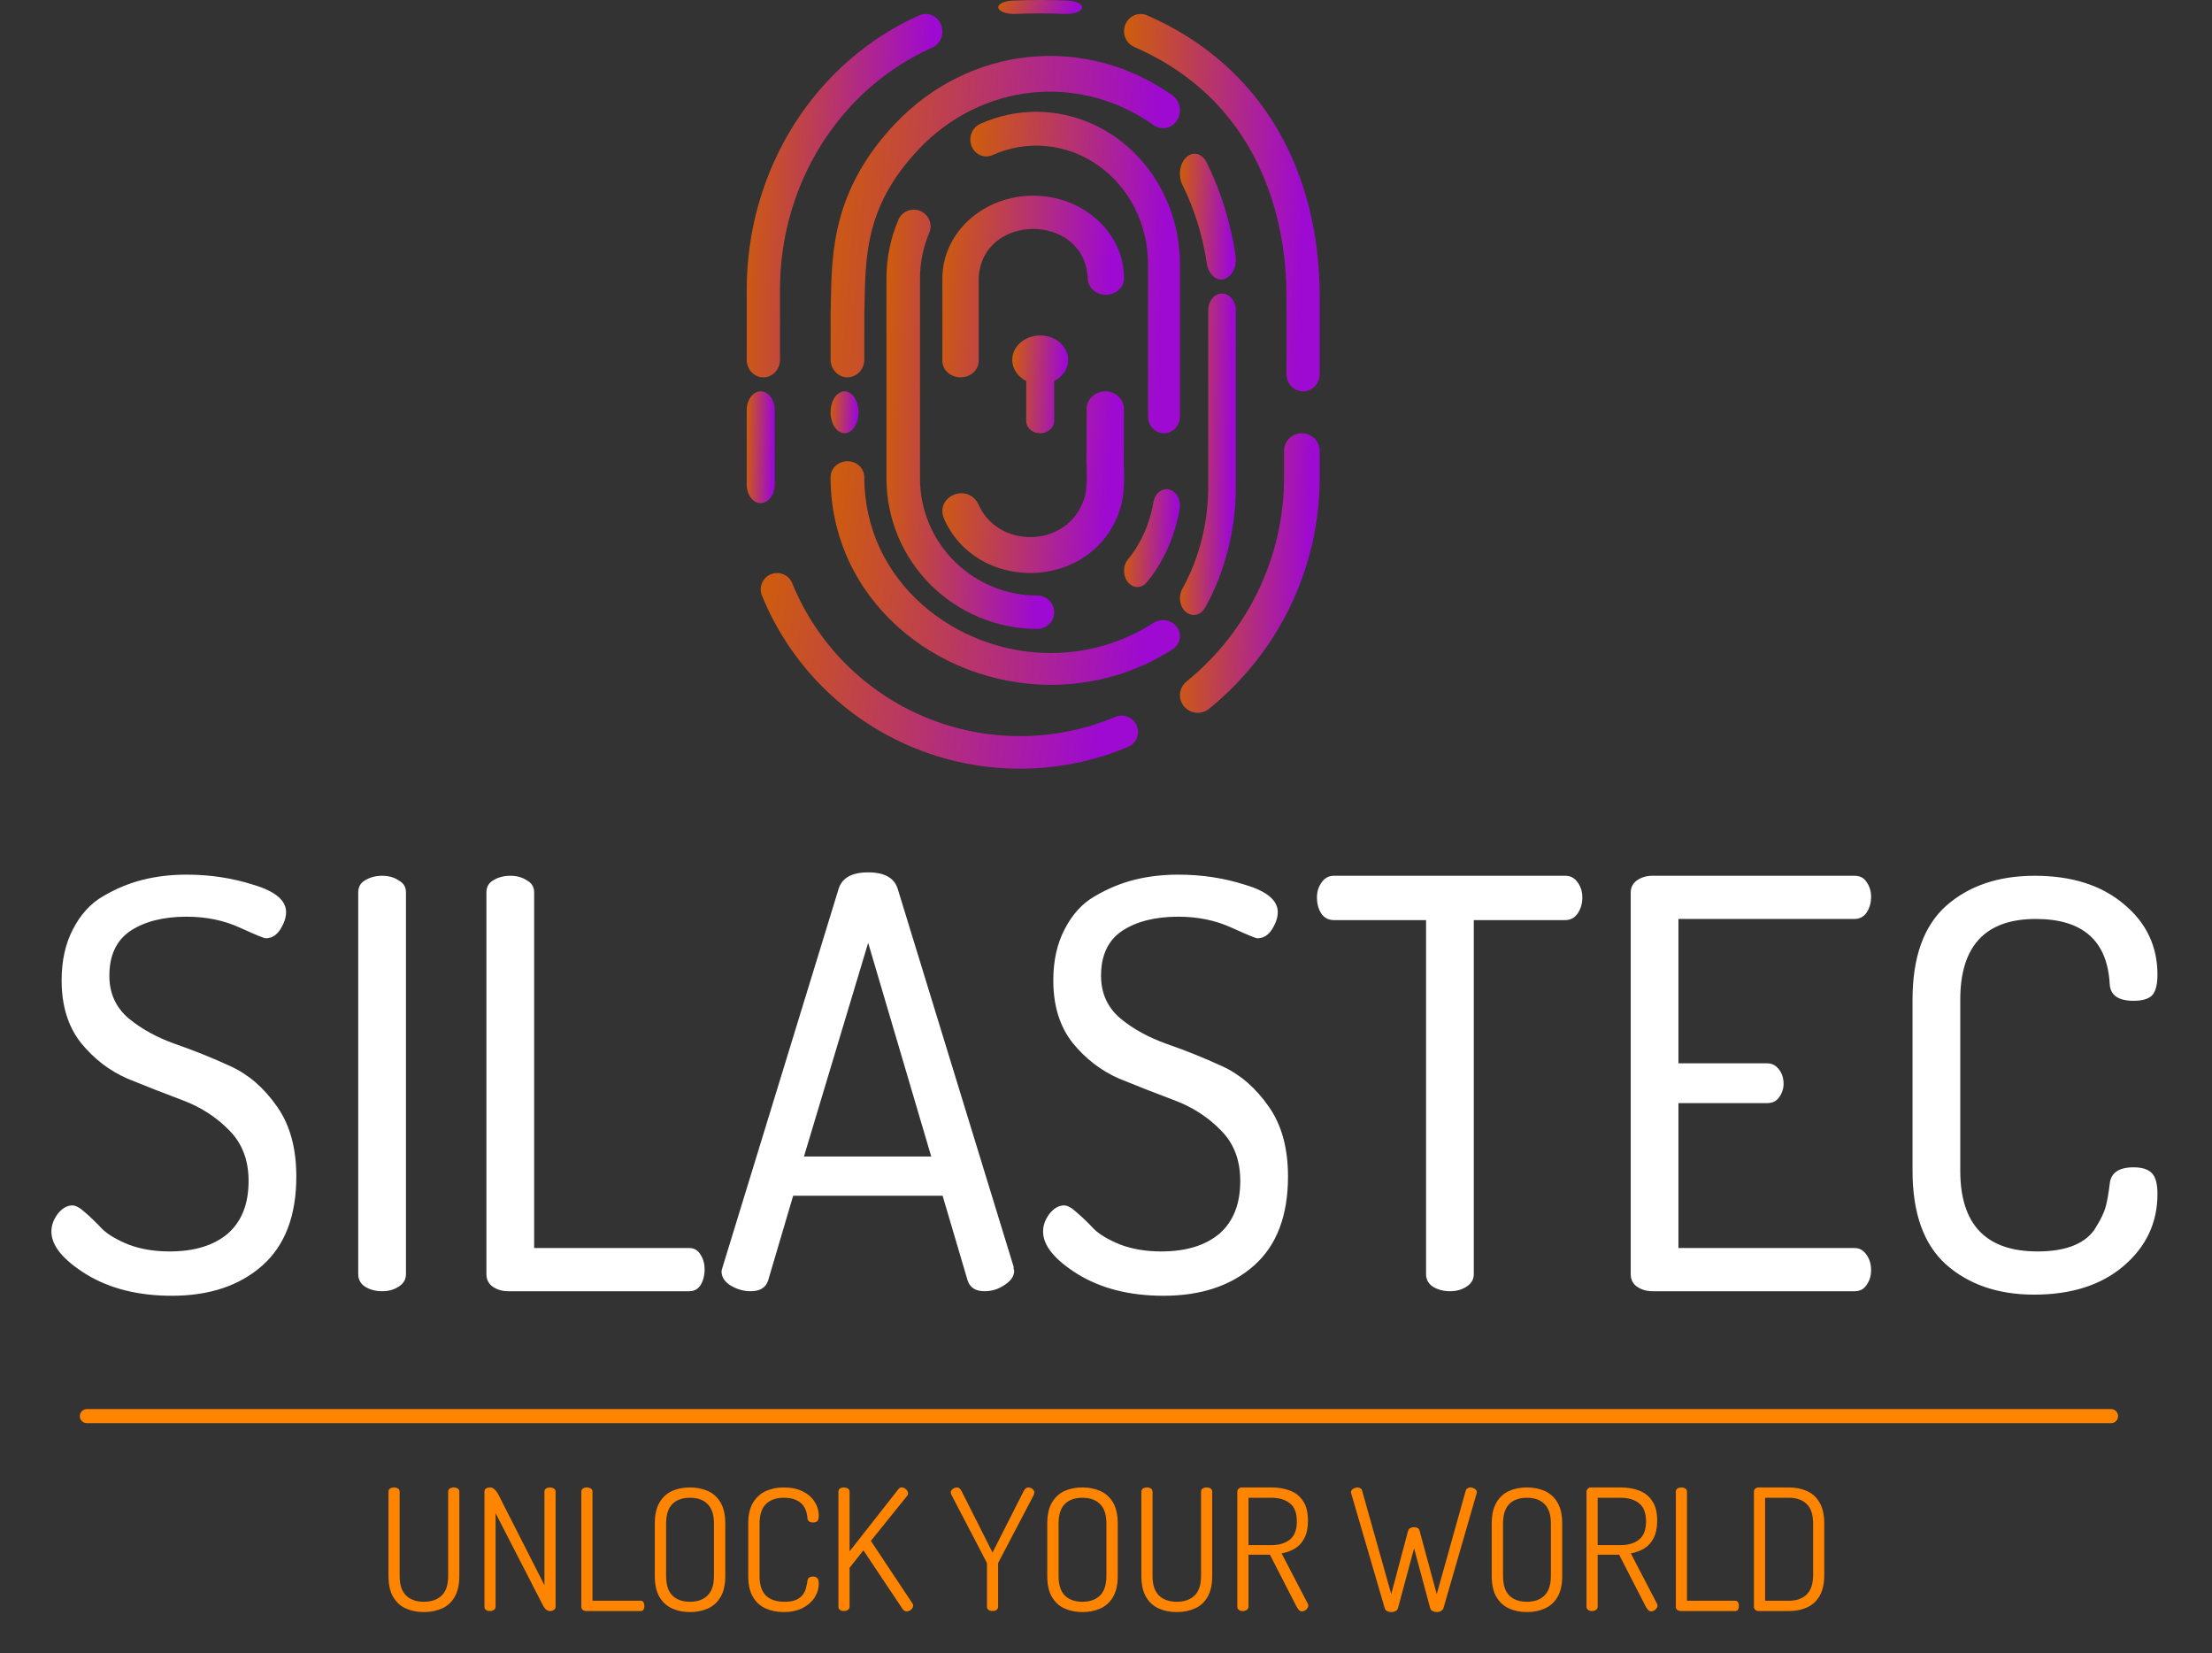 <svg width="471" height="352" viewBox="0 0 471 352" fill="none" xmlns="http://www.w3.org/2000/svg">
<rect x="0" y="0" width="471" height="352" fill="#333333" stroke="none"/>
<path d="M10.943 262.202C10.943 260.911 11.386 259.661 12.274 258.451C13.242 257.241 14.29 256.636 15.42 256.636C16.146 256.636 17.073 257.16 18.203 258.209C19.332 259.177 20.502 260.306 21.712 261.597C22.922 262.807 24.817 263.936 27.399 264.985C29.98 265.953 32.884 266.437 36.111 266.437C41.354 266.437 45.468 265.186 48.453 262.686C51.438 260.104 52.93 256.353 52.93 251.433C52.93 246.996 51.559 243.406 48.816 240.664C46.073 237.84 42.766 235.703 38.894 234.251C35.022 232.799 31.11 231.266 27.157 229.653C23.285 227.959 19.977 225.418 17.235 222.03C14.492 218.561 13.121 214.124 13.121 208.72C13.121 204.525 13.928 200.895 15.541 197.83C17.154 194.684 19.292 192.344 21.954 190.812C24.697 189.198 27.52 188.029 30.424 187.303C33.328 186.577 36.434 186.214 39.741 186.214C44.742 186.214 49.502 186.94 54.019 188.392C58.617 189.763 60.916 191.699 60.916 194.2C60.916 195.329 60.513 196.539 59.706 197.83C58.899 199.12 57.85 199.766 56.56 199.766C56.237 199.766 54.382 198.999 50.994 197.467C47.606 195.934 43.855 195.168 39.741 195.168C34.82 195.168 30.827 196.176 27.762 198.193C24.777 200.209 23.285 203.396 23.285 207.752C23.285 211.462 24.656 214.487 27.399 216.827C30.142 219.085 33.449 220.9 37.321 222.272C41.273 223.643 45.186 225.216 49.058 226.991C52.93 228.765 56.237 231.629 58.98 235.582C61.722 239.454 63.094 244.415 63.094 250.465C63.094 258.854 60.674 265.186 55.834 269.462C50.994 273.737 44.581 275.875 36.595 275.875C29.416 275.875 23.325 274.342 18.324 271.277C13.403 268.211 10.943 265.186 10.943 262.202ZM76.277 271.277V189.965C76.277 188.835 76.761 187.988 77.729 187.424C78.778 186.778 79.988 186.456 81.359 186.456C82.731 186.456 83.9 186.778 84.868 187.424C85.917 187.988 86.441 188.835 86.441 189.965V271.277C86.441 272.406 85.917 273.293 84.868 273.939C83.9 274.584 82.731 274.907 81.359 274.907C79.988 274.907 78.778 274.584 77.729 273.939C76.761 273.293 76.277 272.406 76.277 271.277ZM103.573 271.277V189.965C103.573 188.835 104.057 187.988 105.025 187.424C106.074 186.778 107.284 186.456 108.655 186.456C110.026 186.456 111.196 186.778 112.164 187.424C113.213 187.988 113.737 188.835 113.737 189.965V265.711H146.77C147.819 265.711 148.625 266.195 149.19 267.163C149.755 268.05 150.037 269.099 150.037 270.309C150.037 271.519 149.755 272.608 149.19 273.576C148.625 274.463 147.819 274.907 146.77 274.907H108.171C106.961 274.907 105.872 274.584 104.904 273.939C104.017 273.293 103.573 272.406 103.573 271.277ZM153.64 270.672C153.64 270.51 153.72 270.188 153.882 269.704L178.566 189.239C179.292 186.899 181.389 185.73 184.858 185.73C188.326 185.73 190.424 186.899 191.15 189.239L215.834 269.704C215.834 269.865 215.834 270.026 215.834 270.188C215.914 270.349 215.955 270.47 215.955 270.551C215.955 271.68 215.269 272.688 213.898 273.576C212.607 274.463 211.195 274.907 209.663 274.907C207.727 274.907 206.517 274.14 206.033 272.608L200.709 254.579H168.886L163.562 272.608C163.078 274.14 161.827 274.907 159.811 274.907C158.359 274.907 156.947 274.503 155.576 273.697C154.285 272.89 153.64 271.882 153.64 270.672ZM171.185 246.23H198.289L184.858 200.734L171.185 246.23ZM222.102 262.202C222.102 260.911 222.546 259.661 223.433 258.451C224.401 257.241 225.45 256.636 226.579 256.636C227.305 256.636 228.233 257.16 229.362 258.209C230.491 259.177 231.661 260.306 232.871 261.597C234.081 262.807 235.977 263.936 238.558 264.985C241.139 265.953 244.043 266.437 247.27 266.437C252.513 266.437 256.627 265.186 259.612 262.686C262.597 260.104 264.089 256.353 264.089 251.433C264.089 246.996 262.718 243.406 259.975 240.664C257.232 237.84 253.925 235.703 250.053 234.251C246.181 232.799 242.269 231.266 238.316 229.653C234.444 227.959 231.137 225.418 228.394 222.03C225.651 218.561 224.28 214.124 224.28 208.72C224.28 204.525 225.087 200.895 226.7 197.83C228.313 194.684 230.451 192.344 233.113 190.812C235.856 189.198 238.679 188.029 241.583 187.303C244.487 186.577 247.593 186.214 250.9 186.214C255.901 186.214 260.661 186.94 265.178 188.392C269.776 189.763 272.075 191.699 272.075 194.2C272.075 195.329 271.672 196.539 270.865 197.83C270.058 199.12 269.01 199.766 267.719 199.766C267.396 199.766 265.541 198.999 262.153 197.467C258.765 195.934 255.014 195.168 250.9 195.168C245.979 195.168 241.986 196.176 238.921 198.193C235.936 200.209 234.444 203.396 234.444 207.752C234.444 211.462 235.815 214.487 238.558 216.827C241.301 219.085 244.608 220.9 248.48 222.272C252.433 223.643 256.345 225.216 260.217 226.991C264.089 228.765 267.396 231.629 270.139 235.582C272.882 239.454 274.253 244.415 274.253 250.465C274.253 258.854 271.833 265.186 266.993 269.462C262.153 273.737 255.74 275.875 247.754 275.875C240.575 275.875 234.484 274.342 229.483 271.277C224.562 268.211 222.102 265.186 222.102 262.202ZM280.418 191.054C280.418 189.844 280.741 188.795 281.386 187.908C282.032 186.94 282.919 186.456 284.048 186.456H333.295C334.425 186.456 335.312 186.94 335.957 187.908C336.603 188.795 336.925 189.844 336.925 191.054C336.925 192.344 336.603 193.474 335.957 194.442C335.312 195.41 334.425 195.894 333.295 195.894H313.814V271.277C313.814 272.406 313.29 273.293 312.241 273.939C311.273 274.584 310.104 274.907 308.732 274.907C307.361 274.907 306.151 274.584 305.102 273.939C304.134 273.293 303.65 272.406 303.65 271.277V195.894H284.048C282.919 195.894 282.032 195.45 281.386 194.563C280.741 193.595 280.418 192.425 280.418 191.054ZM347.227 271.277V190.086C347.227 188.956 347.671 188.069 348.558 187.424C349.526 186.778 350.615 186.456 351.825 186.456H394.901C396.031 186.456 396.878 186.899 397.442 187.787C398.088 188.674 398.41 189.723 398.41 190.933C398.41 192.223 398.088 193.353 397.442 194.321C396.797 195.208 395.95 195.652 394.901 195.652H357.391V226.386H376.267C377.316 226.386 378.163 226.829 378.808 227.717C379.454 228.523 379.776 229.532 379.776 230.742C379.776 231.79 379.454 232.758 378.808 233.646C378.244 234.452 377.397 234.856 376.267 234.856H357.391V265.711H394.901C395.95 265.711 396.797 266.195 397.442 267.163C398.088 268.05 398.41 269.139 398.41 270.43C398.41 271.64 398.088 272.688 397.442 273.576C396.878 274.463 396.031 274.907 394.901 274.907H351.825C350.615 274.907 349.526 274.584 348.558 273.939C347.671 273.293 347.227 272.406 347.227 271.277ZM407.235 249.255V212.834C407.235 203.799 409.615 197.144 414.374 192.869C419.214 188.593 425.506 186.456 433.25 186.456C441.155 186.456 447.488 188.472 452.247 192.506C457.006 196.458 459.386 201.46 459.386 207.51C459.386 209.688 458.983 211.18 458.176 211.987C457.369 212.713 456.079 213.076 454.304 213.076C451.077 213.076 449.383 211.906 449.222 209.567C448.738 200.29 443.495 195.652 433.492 195.652C422.763 195.652 417.399 201.379 417.399 212.834V249.255C417.399 260.709 422.884 266.437 433.855 266.437C437.001 266.437 439.623 265.993 441.72 265.106C443.817 264.218 445.35 262.928 446.318 261.234C447.367 259.54 448.052 258.088 448.375 256.878C448.698 255.668 448.98 254.054 449.222 252.038C449.464 249.698 451.158 248.529 454.304 248.529C456.079 248.529 457.369 248.932 458.176 249.739C458.983 250.545 459.386 252.038 459.386 254.216C459.386 260.346 456.966 265.469 452.126 269.583C447.367 273.616 441.034 275.633 433.129 275.633C425.466 275.633 419.214 273.495 414.374 269.22C409.615 264.944 407.235 258.289 407.235 249.255Z" fill="white"/>
<line x1="18.5" y1="301.5" x2="449.5" y2="301.5" stroke="#FF8400" stroke-width="3" stroke-linecap="round"/>
<path d="M90.243 343.216C88.827 343.216 87.555 342.964 86.427 342.46C85.299 341.956 84.399 341.14 83.727 340.012C83.055 338.884 82.719 337.384 82.719 335.512V317.584C82.719 317.272 82.839 317.044 83.079 316.9C83.319 316.756 83.595 316.684 83.907 316.684C84.219 316.684 84.495 316.756 84.735 316.9C84.975 317.044 85.095 317.272 85.095 317.584V335.512C85.095 337.408 85.551 338.8 86.463 339.688C87.375 340.576 88.635 341.02 90.243 341.02C91.875 341.02 93.147 340.576 94.059 339.688C94.971 338.8 95.427 337.408 95.427 335.512V317.584C95.427 317.272 95.547 317.044 95.787 316.9C96.027 316.756 96.303 316.684 96.615 316.684C96.927 316.684 97.203 316.756 97.443 316.9C97.683 317.044 97.803 317.272 97.803 317.584V335.512C97.803 337.384 97.467 338.884 96.795 340.012C96.147 341.14 95.247 341.956 94.095 342.46C92.943 342.964 91.659 343.216 90.243 343.216ZM104.336 343C104.024 343 103.748 342.928 103.508 342.784C103.268 342.616 103.148 342.376 103.148 342.064V317.584C103.148 317.248 103.268 317.02 103.508 316.9C103.748 316.756 104.024 316.684 104.336 316.684C104.624 316.684 104.876 316.768 105.092 316.936C105.308 317.08 105.512 317.284 105.704 317.548C105.896 317.788 106.064 318.064 106.208 318.376L115.928 337.492V317.584C115.928 317.272 116.048 317.044 116.288 316.9C116.528 316.756 116.804 316.684 117.116 316.684C117.404 316.684 117.668 316.756 117.908 316.9C118.172 317.044 118.304 317.272 118.304 317.584V342.064C118.304 342.376 118.172 342.616 117.908 342.784C117.668 342.928 117.404 343 117.116 343C116.78 343 116.468 342.868 116.18 342.604C115.916 342.316 115.7 341.992 115.532 341.632L105.524 322.156V342.064C105.524 342.376 105.392 342.616 105.128 342.784C104.888 342.928 104.624 343 104.336 343ZM124.865 343C124.601 343 124.349 342.928 124.109 342.784C123.893 342.616 123.785 342.376 123.785 342.064V317.584C123.785 317.272 123.905 317.044 124.145 316.9C124.385 316.756 124.661 316.684 124.973 316.684C125.261 316.684 125.525 316.756 125.765 316.9C126.029 317.044 126.161 317.272 126.161 317.584V340.804H136.421C136.709 340.804 136.913 340.924 137.033 341.164C137.153 341.38 137.213 341.62 137.213 341.884C137.213 342.172 137.153 342.436 137.033 342.676C136.913 342.892 136.709 343 136.421 343H124.865ZM146.911 343.216C145.519 343.216 144.259 342.964 143.131 342.46C142.003 341.956 141.103 341.14 140.431 340.012C139.759 338.884 139.423 337.384 139.423 335.512V324.388C139.423 322.516 139.759 321.016 140.431 319.888C141.103 318.76 141.991 317.944 143.095 317.44C144.223 316.936 145.495 316.684 146.911 316.684C148.327 316.684 149.599 316.936 150.727 317.44C151.855 317.944 152.755 318.76 153.427 319.888C154.099 321.016 154.435 322.516 154.435 324.388V335.512C154.435 337.384 154.099 338.884 153.427 340.012C152.755 341.14 151.855 341.956 150.727 342.46C149.599 342.964 148.327 343.216 146.911 343.216ZM146.911 341.02C148.519 341.02 149.767 340.576 150.655 339.688C151.567 338.8 152.023 337.408 152.023 335.512V324.388C152.023 322.492 151.567 321.1 150.655 320.212C149.767 319.324 148.519 318.88 146.911 318.88C145.303 318.88 144.055 319.324 143.167 320.212C142.279 321.1 141.835 322.492 141.835 324.388V335.512C141.835 337.408 142.279 338.8 143.167 339.688C144.055 340.576 145.303 341.02 146.911 341.02ZM166.809 343.216C165.465 343.216 164.217 342.964 163.065 342.46C161.913 341.956 161.001 341.14 160.329 340.012C159.657 338.884 159.321 337.384 159.321 335.512V324.388C159.321 322.516 159.669 321.016 160.365 319.888C161.061 318.76 161.973 317.944 163.101 317.44C164.253 316.936 165.513 316.684 166.881 316.684C168.465 316.684 169.809 316.96 170.913 317.512C172.017 318.064 172.857 318.796 173.433 319.708C174.033 320.62 174.333 321.628 174.333 322.732C174.333 323.308 174.225 323.692 174.009 323.884C173.817 324.052 173.529 324.136 173.145 324.136C172.713 324.136 172.401 324.052 172.209 323.884C172.041 323.692 171.945 323.476 171.921 323.236C171.921 322.852 171.849 322.42 171.705 321.94C171.585 321.436 171.345 320.956 170.985 320.5C170.649 320.02 170.145 319.636 169.473 319.348C168.825 319.036 167.973 318.88 166.917 318.88C165.237 318.88 163.953 319.336 163.065 320.248C162.177 321.136 161.733 322.516 161.733 324.388V335.512C161.733 337.408 162.177 338.8 163.065 339.688C163.977 340.576 165.297 341.02 167.025 341.02C168.105 341.02 168.957 340.876 169.581 340.588C170.205 340.276 170.673 339.904 170.985 339.472C171.297 339.016 171.513 338.536 171.633 338.032C171.777 337.504 171.873 337.024 171.921 336.592C171.969 336.28 172.077 336.052 172.245 335.908C172.437 335.74 172.725 335.656 173.109 335.656C173.517 335.656 173.817 335.764 174.009 335.98C174.225 336.172 174.333 336.556 174.333 337.132C174.333 338.212 174.033 339.22 173.433 340.156C172.833 341.068 171.969 341.812 170.841 342.388C169.737 342.94 168.393 343.216 166.809 343.216ZM179.711 343C179.399 343 179.123 342.928 178.883 342.784C178.643 342.616 178.523 342.376 178.523 342.064V317.584C178.523 317.272 178.643 317.044 178.883 316.9C179.123 316.756 179.399 316.684 179.711 316.684C179.999 316.684 180.263 316.756 180.503 316.9C180.767 317.044 180.899 317.272 180.899 317.584V330.292L191.303 317.044C191.471 316.804 191.711 316.684 192.023 316.684C192.239 316.684 192.443 316.744 192.635 316.864C192.851 316.984 193.019 317.14 193.139 317.332C193.283 317.524 193.355 317.716 193.355 317.908C193.355 317.98 193.343 318.076 193.319 318.196C193.295 318.292 193.247 318.376 193.175 318.448L185.435 328.06L194.291 341.38C194.387 341.524 194.435 341.68 194.435 341.848C194.435 342.064 194.363 342.268 194.219 342.46C194.099 342.628 193.931 342.772 193.715 342.892C193.523 343.012 193.307 343.072 193.067 343.072C192.899 343.072 192.731 343.024 192.563 342.928C192.419 342.832 192.287 342.7 192.167 342.532L183.851 330.076L180.899 333.784V342.064C180.899 342.376 180.767 342.616 180.503 342.784C180.263 342.928 179.999 343 179.711 343ZM211.342 343C211.054 343 210.778 342.928 210.514 342.784C210.274 342.616 210.154 342.376 210.154 342.064V332.92C210.154 332.8 210.13 332.704 210.082 332.632L202.63 318.34C202.582 318.22 202.534 318.112 202.486 318.016C202.462 317.896 202.45 317.788 202.45 317.692C202.45 317.5 202.522 317.332 202.666 317.188C202.81 317.02 202.978 316.9 203.17 316.828C203.386 316.732 203.59 316.684 203.782 316.684C203.974 316.684 204.142 316.744 204.286 316.864C204.454 316.984 204.598 317.164 204.718 317.404L211.342 330.544L218.002 317.404C218.146 317.164 218.29 316.984 218.434 316.864C218.578 316.744 218.746 316.684 218.938 316.684C219.154 316.684 219.358 316.732 219.55 316.828C219.742 316.9 219.898 317.02 220.018 317.188C220.162 317.332 220.234 317.5 220.234 317.692C220.234 317.788 220.222 317.896 220.198 318.016C220.174 318.112 220.138 318.22 220.09 318.34L212.602 332.632C212.554 332.704 212.53 332.8 212.53 332.92V342.064C212.53 342.376 212.41 342.616 212.17 342.784C211.93 342.928 211.654 343 211.342 343ZM230.477 343.216C229.085 343.216 227.825 342.964 226.697 342.46C225.569 341.956 224.669 341.14 223.997 340.012C223.325 338.884 222.989 337.384 222.989 335.512V324.388C222.989 322.516 223.325 321.016 223.997 319.888C224.669 318.76 225.557 317.944 226.661 317.44C227.789 316.936 229.061 316.684 230.477 316.684C231.893 316.684 233.165 316.936 234.293 317.44C235.421 317.944 236.321 318.76 236.993 319.888C237.665 321.016 238.001 322.516 238.001 324.388V335.512C238.001 337.384 237.665 338.884 236.993 340.012C236.321 341.14 235.421 341.956 234.293 342.46C233.165 342.964 231.893 343.216 230.477 343.216ZM230.477 341.02C232.085 341.02 233.333 340.576 234.221 339.688C235.133 338.8 235.589 337.408 235.589 335.512V324.388C235.589 322.492 235.133 321.1 234.221 320.212C233.333 319.324 232.085 318.88 230.477 318.88C228.869 318.88 227.621 319.324 226.733 320.212C225.845 321.1 225.401 322.492 225.401 324.388V335.512C225.401 337.408 225.845 338.8 226.733 339.688C227.621 340.576 228.869 341.02 230.477 341.02ZM250.555 343.216C249.139 343.216 247.867 342.964 246.739 342.46C245.611 341.956 244.711 341.14 244.039 340.012C243.367 338.884 243.031 337.384 243.031 335.512V317.584C243.031 317.272 243.151 317.044 243.391 316.9C243.631 316.756 243.907 316.684 244.219 316.684C244.531 316.684 244.807 316.756 245.047 316.9C245.287 317.044 245.407 317.272 245.407 317.584V335.512C245.407 337.408 245.863 338.8 246.775 339.688C247.687 340.576 248.947 341.02 250.555 341.02C252.187 341.02 253.459 340.576 254.371 339.688C255.283 338.8 255.739 337.408 255.739 335.512V317.584C255.739 317.272 255.859 317.044 256.099 316.9C256.339 316.756 256.615 316.684 256.927 316.684C257.239 316.684 257.515 316.756 257.755 316.9C257.995 317.044 258.115 317.272 258.115 317.584V335.512C258.115 337.384 257.779 338.884 257.107 340.012C256.459 341.14 255.559 341.956 254.407 342.46C253.255 342.964 251.971 343.216 250.555 343.216ZM277.213 343.072C276.949 343.072 276.709 342.94 276.493 342.676C276.277 342.388 276.097 342.1 275.953 341.812L270.409 331.012H265.837V342.064C265.837 342.376 265.705 342.616 265.441 342.784C265.201 342.928 264.937 343 264.649 343C264.337 343 264.061 342.928 263.821 342.784C263.581 342.616 263.461 342.376 263.461 342.064V317.584C263.461 317.344 263.545 317.14 263.713 316.972C263.881 316.804 264.097 316.708 264.361 316.684H270.733C272.149 316.684 273.445 316.9 274.621 317.332C275.797 317.764 276.733 318.496 277.429 319.528C278.149 320.56 278.509 321.976 278.509 323.776C278.509 325.264 278.257 326.488 277.753 327.448C277.273 328.408 276.601 329.152 275.737 329.68C274.897 330.184 273.949 330.532 272.893 330.724L278.437 341.38C278.509 341.452 278.545 341.536 278.545 341.632C278.569 341.704 278.581 341.776 278.581 341.848C278.581 342.04 278.509 342.232 278.365 342.424C278.245 342.616 278.077 342.772 277.861 342.892C277.645 343.012 277.429 343.072 277.213 343.072ZM265.837 328.96H270.733C272.341 328.96 273.637 328.576 274.621 327.808C275.629 327.016 276.133 325.72 276.133 323.92C276.133 322.096 275.629 320.8 274.621 320.032C273.637 319.264 272.341 318.88 270.733 318.88H265.837V328.96ZM296.239 343.216C295.927 343.216 295.627 343.144 295.339 343C295.075 342.856 294.907 342.64 294.835 342.352L287.707 317.944C287.683 317.872 287.671 317.788 287.671 317.692C287.671 317.476 287.743 317.296 287.887 317.152C288.031 317.008 288.211 316.9 288.427 316.828C288.643 316.732 288.847 316.684 289.039 316.684C289.255 316.684 289.459 316.744 289.651 316.864C289.843 316.96 289.963 317.104 290.011 317.296L296.239 339.4L299.803 325.972C299.899 325.66 300.067 325.444 300.307 325.324C300.547 325.204 300.811 325.144 301.099 325.144C301.387 325.144 301.639 325.204 301.855 325.324C302.071 325.444 302.215 325.66 302.287 325.972L305.923 339.4L312.115 317.296C312.187 317.104 312.307 316.96 312.475 316.864C312.667 316.744 312.871 316.684 313.087 316.684C313.327 316.684 313.543 316.732 313.735 316.828C313.927 316.9 314.095 317.008 314.239 317.152C314.383 317.296 314.455 317.476 314.455 317.692C314.455 317.788 314.443 317.872 314.419 317.944L307.363 342.352C307.267 342.64 307.087 342.856 306.823 343C306.559 343.144 306.259 343.216 305.923 343.216C305.611 343.216 305.311 343.144 305.023 343C304.759 342.856 304.591 342.64 304.519 342.352L301.099 329.644L297.679 342.352C297.607 342.64 297.427 342.856 297.139 343C296.875 343.144 296.575 343.216 296.239 343.216ZM325.118 343.216C323.726 343.216 322.466 342.964 321.338 342.46C320.21 341.956 319.31 341.14 318.638 340.012C317.966 338.884 317.63 337.384 317.63 335.512V324.388C317.63 322.516 317.966 321.016 318.638 319.888C319.31 318.76 320.198 317.944 321.302 317.44C322.43 316.936 323.702 316.684 325.118 316.684C326.534 316.684 327.806 316.936 328.934 317.44C330.062 317.944 330.962 318.76 331.634 319.888C332.306 321.016 332.642 322.516 332.642 324.388V335.512C332.642 337.384 332.306 338.884 331.634 340.012C330.962 341.14 330.062 341.956 328.934 342.46C327.806 342.964 326.534 343.216 325.118 343.216ZM325.118 341.02C326.726 341.02 327.974 340.576 328.862 339.688C329.774 338.8 330.23 337.408 330.23 335.512V324.388C330.23 322.492 329.774 321.1 328.862 320.212C327.974 319.324 326.726 318.88 325.118 318.88C323.51 318.88 322.262 319.324 321.374 320.212C320.486 321.1 320.042 322.492 320.042 324.388V335.512C320.042 337.408 320.486 338.8 321.374 339.688C322.262 340.576 323.51 341.02 325.118 341.02ZM351.568 343.072C351.304 343.072 351.064 342.94 350.848 342.676C350.632 342.388 350.452 342.1 350.308 341.812L344.764 331.012H340.192V342.064C340.192 342.376 340.06 342.616 339.796 342.784C339.556 342.928 339.292 343 339.004 343C338.692 343 338.416 342.928 338.176 342.784C337.936 342.616 337.816 342.376 337.816 342.064V317.584C337.816 317.344 337.9 317.14 338.068 316.972C338.236 316.804 338.452 316.708 338.716 316.684H345.088C346.504 316.684 347.8 316.9 348.976 317.332C350.152 317.764 351.088 318.496 351.784 319.528C352.504 320.56 352.864 321.976 352.864 323.776C352.864 325.264 352.612 326.488 352.108 327.448C351.628 328.408 350.956 329.152 350.092 329.68C349.252 330.184 348.304 330.532 347.248 330.724L352.792 341.38C352.864 341.452 352.9 341.536 352.9 341.632C352.924 341.704 352.936 341.776 352.936 341.848C352.936 342.04 352.864 342.232 352.72 342.424C352.6 342.616 352.432 342.772 352.216 342.892C352 343.012 351.784 343.072 351.568 343.072ZM340.192 328.96H345.088C346.696 328.96 347.992 328.576 348.976 327.808C349.984 327.016 350.488 325.72 350.488 323.92C350.488 322.096 349.984 320.8 348.976 320.032C347.992 319.264 346.696 318.88 345.088 318.88H340.192V328.96ZM357.916 343C357.652 343 357.4 342.928 357.16 342.784C356.944 342.616 356.836 342.376 356.836 342.064V317.584C356.836 317.272 356.956 317.044 357.196 316.9C357.436 316.756 357.712 316.684 358.024 316.684C358.312 316.684 358.576 316.756 358.816 316.9C359.08 317.044 359.212 317.272 359.212 317.584V340.804H369.472C369.76 340.804 369.964 340.924 370.084 341.164C370.204 341.38 370.264 341.62 370.264 341.884C370.264 342.172 370.204 342.436 370.084 342.676C369.964 342.892 369.76 343 369.472 343H357.916ZM374.545 343C374.209 343 373.945 342.916 373.753 342.748C373.561 342.58 373.465 342.364 373.465 342.1V317.584C373.465 317.32 373.561 317.104 373.753 316.936C373.945 316.768 374.209 316.684 374.545 316.684H380.917C382.333 316.684 383.605 316.936 384.733 317.44C385.885 317.944 386.785 318.76 387.433 319.888C388.105 321.016 388.441 322.516 388.441 324.388V335.296C388.441 337.168 388.105 338.668 387.433 339.796C386.785 340.924 385.885 341.74 384.733 342.244C383.605 342.748 382.333 343 380.917 343H374.545ZM375.841 340.804H380.917C382.525 340.804 383.785 340.36 384.697 339.472C385.609 338.584 386.065 337.192 386.065 335.296V324.388C386.065 322.492 385.609 321.1 384.697 320.212C383.785 319.324 382.525 318.88 380.917 318.88H375.841V340.804Z" fill="#FF8400"/>
<path d="M227.439 76.628C227.44 75.714 227.167 74.816 226.645 74.023C226.124 73.231 225.373 72.573 224.469 72.115C223.564 71.657 222.538 71.415 221.493 71.415C220.448 71.414 219.421 71.653 218.516 72.11C217.61 72.566 216.858 73.223 216.335 74.015C215.812 74.806 215.537 75.704 215.536 76.618C215.536 77.532 215.811 78.43 216.333 79.222C216.855 80.013 217.607 80.671 218.512 81.128V89.641C218.512 90.331 218.825 90.993 219.383 91.481C219.941 91.97 220.698 92.244 221.487 92.244C222.277 92.244 223.033 91.97 223.591 91.481C224.149 90.993 224.463 90.331 224.463 89.641V81.128C225.369 80.674 226.121 80.019 226.643 79.228C227.166 78.438 227.44 77.541 227.439 76.628Z" fill="url(#paint0_linear_1881_105)"/>
<path d="M179.829 83.317C179.241 83.317 178.665 83.579 178.176 84.069C177.687 84.56 177.305 85.257 177.08 86.072C176.855 86.888 176.796 87.785 176.911 88.651C177.026 89.517 177.309 90.312 177.725 90.937C178.141 91.561 178.671 91.986 179.249 92.158C179.826 92.33 180.424 92.242 180.968 91.904C181.512 91.566 181.976 90.994 182.303 90.26C182.63 89.526 182.805 88.663 182.805 87.781C182.805 86.597 182.491 85.462 181.933 84.624C181.375 83.787 180.618 83.317 179.829 83.317Z" fill="url(#paint1_linear_1881_105)"/>
<path d="M242.044 154.477C241.684 153.63 241.001 152.96 240.145 152.614C239.29 152.269 238.331 152.276 237.481 152.634C231.094 155.314 224.237 156.704 217.307 156.721C210.377 156.739 203.512 155.384 197.112 152.736C190.712 150.088 184.904 146.198 180.024 141.294C175.145 136.39 171.292 130.569 168.689 124.168C168.342 123.315 167.669 122.634 166.818 122.275C165.967 121.916 165.008 121.908 164.152 122.254C163.295 122.6 162.612 123.27 162.251 124.118C161.891 124.966 161.884 125.922 162.23 126.775C165.181 134.029 169.548 140.625 175.078 146.182C180.608 151.739 187.191 156.146 194.444 159.146C201.698 162.146 209.477 163.68 217.33 163.658C225.183 163.637 232.954 162.061 240.191 159.021C241.041 158.663 241.713 157.983 242.061 157.131C242.408 156.279 242.402 155.325 242.044 154.477Z" fill="url(#paint2_linear_1881_105)"/>
<path d="M161.976 83.317C161.186 83.317 160.43 83.735 159.872 84.479C159.314 85.223 159 86.232 159 87.285V103.155C159 104.207 159.314 105.216 159.872 105.96C160.43 106.704 161.186 107.122 161.976 107.122C162.765 107.122 163.522 106.704 164.08 105.96C164.638 105.216 164.951 104.207 164.951 103.155V87.285C164.951 86.232 164.638 85.223 164.08 84.479C163.522 83.735 162.765 83.317 161.976 83.317Z" fill="url(#paint3_linear_1881_105)"/>
<path d="M200.379 5.251C200.198 4.8 199.934 4.391 199.603 4.048C199.272 3.704 198.88 3.432 198.449 3.248C198.018 3.064 197.557 2.972 197.092 2.976C196.628 2.98 196.168 3.08 195.74 3.271C184.839 8.115 175.537 16.243 169.001 26.636C162.465 37.029 158.986 49.224 159 61.693V76.612C159 77.601 159.373 78.55 160.037 79.249C160.7 79.948 161.6 80.341 162.539 80.341C163.477 80.341 164.378 79.948 165.041 79.249C165.705 78.55 166.078 77.601 166.078 76.612V61.693C166.066 50.69 169.136 39.928 174.904 30.756C180.672 21.585 188.88 14.412 198.5 10.137C199.364 9.752 200.047 9.02 200.399 8.104C200.752 7.188 200.745 6.162 200.379 5.251Z" fill="url(#paint4_linear_1881_105)"/>
<path d="M277.203 92.244C276.196 92.244 275.23 92.639 274.518 93.343C273.806 94.047 273.406 95.002 273.406 95.997V101.627C273.416 109.932 271.562 118.136 267.978 125.648C264.393 133.16 259.167 139.792 252.676 145.067C252.282 145.377 251.954 145.762 251.712 146.199C251.469 146.636 251.317 147.116 251.265 147.611C251.212 148.107 251.26 148.608 251.405 149.085C251.551 149.562 251.791 150.006 252.111 150.39C252.432 150.775 252.827 151.092 253.273 151.324C253.719 151.556 254.208 151.698 254.71 151.742C255.212 151.785 255.718 151.73 256.198 151.578C256.678 151.426 257.123 151.181 257.507 150.858C264.863 144.881 270.787 137.364 274.849 128.851C278.912 120.338 281.013 111.04 281 101.627V95.997C281 95.002 280.6 94.047 279.888 93.343C279.176 92.639 278.21 92.244 277.203 92.244Z" fill="url(#paint5_linear_1881_105)"/>
<path d="M244.33 3.3C243.901 3.099 243.437 2.99 242.966 2.977C242.495 2.964 242.027 3.049 241.588 3.226C241.149 3.403 240.749 3.669 240.412 4.009C240.074 4.348 239.805 4.754 239.622 5.202C239.438 5.65 239.343 6.132 239.342 6.619C239.341 7.106 239.434 7.588 239.616 8.037C239.798 8.486 240.065 8.893 240.401 9.234C240.738 9.574 241.137 9.842 241.575 10.021C270.683 22.748 273.89 50.95 273.918 62.482C273.918 62.847 273.918 63.143 273.936 63.402V79.681C273.938 80.16 274.031 80.635 274.21 81.077C274.39 81.519 274.651 81.92 274.981 82.258C275.31 82.596 275.7 82.863 276.13 83.045C276.559 83.226 277.018 83.319 277.482 83.317C277.946 83.315 278.405 83.219 278.833 83.034C279.261 82.848 279.649 82.578 279.976 82.237C280.302 81.897 280.561 81.493 280.737 81.05C280.913 80.606 281.002 80.131 281 79.652V63.223C281 36.639 268.949 14.062 244.33 3.3Z" fill="url(#paint6_linear_1881_105)"/>
<path d="M263.098 54.489C262.037 47.403 259.961 40.675 256.988 34.691C256.763 34.213 256.471 33.801 256.128 33.48C255.786 33.158 255.399 32.934 254.992 32.819C254.585 32.705 254.165 32.703 253.757 32.813C253.35 32.923 252.962 33.144 252.618 33.461C252.273 33.779 251.979 34.188 251.751 34.663C251.524 35.138 251.369 35.671 251.294 36.23C251.22 36.788 251.228 37.362 251.319 37.916C251.409 38.47 251.579 38.994 251.82 39.457C254.334 44.52 256.09 50.212 256.988 56.205C257.17 57.289 257.655 58.232 258.34 58.834C259.024 59.436 259.854 59.648 260.652 59.426C261.449 59.204 262.152 58.564 262.609 57.644C263.066 56.724 263.241 55.596 263.098 54.501V54.489Z" fill="url(#paint7_linear_1881_105)"/>
<path d="M249.681 20.34C240.694 13.931 229.883 11.029 219.097 12.131C208.312 13.233 198.224 18.27 190.561 26.379C177.329 40.386 177.099 53.655 176.908 64.319C176.79 71.203 176.908 60.782 176.855 76.538C176.855 77.547 177.233 78.514 177.907 79.228C178.581 79.941 179.495 80.341 180.447 80.341C181.4 80.341 182.314 79.941 182.988 79.228C183.662 78.514 184.04 77.547 184.04 76.538V67.08C184.328 55.439 183.656 44.432 195.631 31.761C202.112 24.902 210.645 20.641 219.767 19.707C228.89 18.773 238.036 21.224 245.639 26.642C246.428 27.206 247.397 27.416 248.333 27.225C249.269 27.033 250.094 26.456 250.628 25.62C251.161 24.785 251.359 23.759 251.178 22.769C250.997 21.778 250.452 20.905 249.663 20.34H249.681Z" fill="url(#paint8_linear_1881_105)"/>
<path d="M250.622 133.518C250.088 132.772 249.263 132.256 248.328 132.085C247.393 131.914 246.424 132.102 245.635 132.607C239.235 136.752 231.672 138.992 223.917 139.041C203.576 139.122 184.039 123.898 184.039 101.596C184.039 100.694 183.66 99.829 182.987 99.191C182.313 98.553 181.399 98.195 180.446 98.195C179.493 98.195 178.58 98.553 177.906 99.191C177.232 99.829 176.854 100.694 176.854 101.596C176.854 127.397 199.171 145.805 223.806 145.805C233.034 145.793 242.046 143.158 249.673 138.242C250.461 137.734 251.003 136.952 251.181 136.066C251.358 135.18 251.157 134.264 250.622 133.518Z" fill="url(#paint9_linear_1881_105)"/>
<path d="M260.209 62.488C259.43 62.488 258.683 62.863 258.132 63.532C257.581 64.2 257.272 65.106 257.272 66.052V103.47C257.28 111.276 255.355 118.906 251.747 125.369C251.311 126.152 251.15 127.114 251.298 128.042C251.446 128.97 251.893 129.788 252.538 130.317C253.184 130.846 253.977 131.042 254.742 130.862C255.506 130.681 256.181 130.14 256.617 129.357C260.881 121.716 263.156 112.698 263.147 103.47V66.052C263.147 65.106 262.837 64.2 262.286 63.532C261.735 62.863 260.988 62.488 260.209 62.488Z" fill="url(#paint10_linear_1881_105)"/>
<path d="M220.892 126.799C214.265 126.794 207.911 124.17 203.225 119.504C198.538 114.838 195.903 108.512 195.897 101.913V59.252C195.89 55.928 196.559 52.638 197.865 49.579C198.048 49.149 198.144 48.687 198.148 48.22C198.152 47.753 198.063 47.29 197.888 46.857C197.712 46.424 197.452 46.03 197.123 45.697C196.794 45.364 196.402 45.099 195.971 44.916C195.539 44.734 195.075 44.638 194.606 44.634C194.137 44.63 193.672 44.718 193.237 44.894C192.802 45.069 192.406 45.327 192.071 45.655C191.737 45.982 191.471 46.372 191.288 46.802C189.611 50.738 188.75 54.97 188.756 59.245V101.906C188.761 110.391 192.148 118.526 198.174 124.526C204.199 130.525 212.371 133.898 220.892 133.902C221.839 133.902 222.748 133.528 223.417 132.861C224.087 132.194 224.463 131.29 224.463 130.347C224.463 129.404 224.087 128.5 223.417 127.833C222.748 127.167 221.839 126.792 220.892 126.792V126.799Z" fill="url(#paint11_linear_1881_105)"/>
<path d="M248.97 104.217C248.604 104.126 248.226 104.123 247.859 104.208C247.492 104.294 247.143 104.466 246.831 104.716C246.519 104.965 246.25 105.286 246.041 105.661C245.831 106.036 245.685 106.458 245.61 106.901C244.826 111.523 242.936 115.762 240.176 119.09C239.642 119.737 239.342 120.613 239.342 121.527C239.342 122.442 239.641 123.318 240.175 123.965C240.708 124.612 241.432 124.975 242.186 124.976C242.941 124.976 243.665 124.613 244.199 123.967C247.748 119.684 250.178 114.231 251.186 108.287C251.261 107.843 251.264 107.386 251.193 106.941C251.122 106.497 250.98 106.073 250.774 105.695C250.568 105.317 250.303 104.992 249.993 104.739C249.684 104.485 249.336 104.308 248.97 104.217Z" fill="url(#paint12_linear_1881_105)"/>
<path d="M220.653 23.805C216.566 23.798 212.52 24.666 208.758 26.357C208.336 26.534 207.953 26.798 207.629 27.134C207.305 27.47 207.048 27.871 206.873 28.314C206.698 28.757 206.608 29.233 206.609 29.712C206.61 30.193 206.702 30.668 206.879 31.11C207.055 31.552 207.314 31.952 207.639 32.286C207.964 32.621 208.349 32.884 208.771 33.058C209.193 33.233 209.644 33.317 210.097 33.304C210.55 33.292 210.996 33.183 211.409 32.985C215.026 31.369 218.964 30.726 222.872 31.113C226.781 31.5 230.538 32.906 233.809 35.206C237.08 37.505 239.764 40.626 241.62 44.29C243.476 47.954 244.447 52.048 244.446 56.206V88.644C244.446 89.599 244.804 90.514 245.442 91.189C246.079 91.865 246.944 92.244 247.845 92.244C248.746 92.244 249.611 91.865 250.248 91.189C250.885 90.514 251.244 89.599 251.244 88.644V56.206C251.235 47.615 248.009 39.379 242.274 33.304C236.539 27.23 228.763 23.814 220.653 23.805Z" fill="url(#paint13_linear_1881_105)"/>
<path d="M220 41.658C214.872 41.664 209.956 43.518 206.33 46.815C202.704 50.111 200.664 54.58 200.658 59.242V76.825C200.658 77.757 201.066 78.652 201.791 79.311C202.517 79.971 203.501 80.341 204.526 80.341C205.552 80.341 206.536 79.971 207.262 79.311C207.987 78.652 208.395 77.757 208.395 76.825V59.242C209.029 45.245 230.97 45.245 231.605 59.242C231.605 60.174 232.012 61.069 232.738 61.728C233.463 62.388 234.447 62.758 235.473 62.758C236.499 62.758 237.483 62.388 238.208 61.728C238.934 61.069 239.341 60.174 239.341 59.242C239.335 54.58 237.295 50.111 233.669 46.815C230.043 43.518 225.127 41.664 220 41.658Z" fill="url(#paint14_linear_1881_105)"/>
<path d="M239.309 98.99C239.309 98.296 239.309 99.677 239.285 100.038C239.285 100.537 239.285 99.086 239.321 87.537C239.377 87.004 239.316 86.465 239.141 85.956C238.967 85.446 238.684 84.978 238.309 84.58C237.935 84.182 237.478 83.865 236.968 83.647C236.458 83.43 235.906 83.317 235.348 83.317C234.79 83.317 234.238 83.43 233.728 83.647C233.218 83.865 232.761 84.182 232.387 84.58C232.013 84.978 231.729 85.446 231.555 85.956C231.381 86.465 231.32 87.004 231.375 87.537C231.323 106.722 231.303 95.706 231.375 99.121C231.447 103.284 231.439 105.007 230.401 107.359C226.348 116.683 212.385 116.683 208.328 107.359C206.068 102.755 199.104 105.582 200.973 110.355C207.733 125.884 231 125.88 237.756 110.355C239.445 106.507 239.389 103.514 239.309 98.99Z" fill="url(#paint15_linear_1881_105)"/>
<path d="M227.408 0.125C223.515 -0.042 219.591 -0.042 215.697 0.125C215.247 0.138 214.808 0.19 214.405 0.276C214.003 0.363 213.646 0.483 213.355 0.629C213.064 0.775 212.845 0.944 212.711 1.127C212.578 1.309 212.532 1.501 212.577 1.691C212.623 1.882 212.758 2.066 212.974 2.234C213.191 2.401 213.485 2.549 213.839 2.667C214.192 2.786 214.599 2.873 215.034 2.924C215.469 2.975 215.924 2.988 216.371 2.963C219.808 2.816 223.271 2.816 226.708 2.963C226.82 2.969 226.932 2.972 227.045 2.972C227.909 2.972 228.74 2.831 229.367 2.579C229.993 2.327 230.367 1.982 230.41 1.616C230.453 1.251 230.163 0.892 229.599 0.615C229.036 0.337 228.242 0.162 227.382 0.125H227.408Z" fill="url(#paint16_linear_1881_105)"/>
<defs>
<linearGradient id="paint0_linear_1881_105" x1="215.536" y1="71.415" x2="226.877" y2="71.858" gradientUnits="userSpaceOnUse">
<stop stop-color="#CF5D0A"/>
<stop offset="1" stop-color="#9E0AD1"/>
</linearGradient>
<linearGradient id="paint1_linear_1881_105" x1="176.854" y1="83.317" x2="182.521" y2="83.576" gradientUnits="userSpaceOnUse">
<stop stop-color="#CF5D0A"/>
<stop offset="1" stop-color="#9E0AD1"/>
</linearGradient>
<linearGradient id="paint2_linear_1881_105" x1="161.976" y1="122" x2="237.332" y2="131.944" gradientUnits="userSpaceOnUse">
<stop stop-color="#CF5D0A"/>
<stop offset="1" stop-color="#9E0AD1"/>
</linearGradient>
<linearGradient id="paint3_linear_1881_105" x1="159" y1="83.317" x2="164.678" y2="83.414" gradientUnits="userSpaceOnUse">
<stop stop-color="#CF5D0A"/>
<stop offset="1" stop-color="#9E0AD1"/>
</linearGradient>
<linearGradient id="paint4_linear_1881_105" x1="159" y1="2.976" x2="198.7" y2="4.438" gradientUnits="userSpaceOnUse">
<stop stop-color="#CF5D0A"/>
<stop offset="1" stop-color="#9E0AD1"/>
</linearGradient>
<linearGradient id="paint5_linear_1881_105" x1="251.244" y1="92.244" x2="279.607" y2="93.214" gradientUnits="userSpaceOnUse">
<stop stop-color="#CF5D0A"/>
<stop offset="1" stop-color="#9E0AD1"/>
</linearGradient>
<linearGradient id="paint6_linear_1881_105" x1="239.342" y1="2.976" x2="279.046" y2="4.384" gradientUnits="userSpaceOnUse">
<stop stop-color="#CF5D0A"/>
<stop offset="1" stop-color="#9E0AD1"/>
</linearGradient>
<linearGradient id="paint7_linear_1881_105" x1="251.244" y1="32.732" x2="262.592" y2="33.077" gradientUnits="userSpaceOnUse">
<stop stop-color="#CF5D0A"/>
<stop offset="1" stop-color="#9E0AD1"/>
</linearGradient>
<linearGradient id="paint8_linear_1881_105" x1="176.854" y1="11.902" x2="247.453" y2="17.153" gradientUnits="userSpaceOnUse">
<stop stop-color="#CF5D0A"/>
<stop offset="1" stop-color="#9E0AD1"/>
</linearGradient>
<linearGradient id="paint9_linear_1881_105" x1="176.854" y1="98.195" x2="247.041" y2="105.699" gradientUnits="userSpaceOnUse">
<stop stop-color="#CF5D0A"/>
<stop offset="1" stop-color="#9E0AD1"/>
</linearGradient>
<linearGradient id="paint10_linear_1881_105" x1="251.244" y1="62.488" x2="262.601" y2="62.623" gradientUnits="userSpaceOnUse">
<stop stop-color="#CF5D0A"/>
<stop offset="1" stop-color="#9E0AD1"/>
</linearGradient>
<linearGradient id="paint11_linear_1881_105" x1="188.756" y1="44.634" x2="222.805" y2="45.566" gradientUnits="userSpaceOnUse">
<stop stop-color="#CF5D0A"/>
<stop offset="1" stop-color="#9E0AD1"/>
</linearGradient>
<linearGradient id="paint12_linear_1881_105" x1="239.342" y1="104.146" x2="250.683" y2="104.59" gradientUnits="userSpaceOnUse">
<stop stop-color="#CF5D0A"/>
<stop offset="1" stop-color="#9E0AD1"/>
</linearGradient>
<linearGradient id="paint13_linear_1881_105" x1="206.609" y1="23.805" x2="249.119" y2="25.702" gradientUnits="userSpaceOnUse">
<stop stop-color="#CF5D0A"/>
<stop offset="1" stop-color="#9E0AD1"/>
</linearGradient>
<linearGradient id="paint14_linear_1881_105" x1="200.658" y1="41.658" x2="237.401" y2="44.173" gradientUnits="userSpaceOnUse">
<stop stop-color="#CF5D0A"/>
<stop offset="1" stop-color="#9E0AD1"/>
</linearGradient>
<linearGradient id="paint15_linear_1881_105" x1="200.658" y1="83.317" x2="237.401" y2="85.831" gradientUnits="userSpaceOnUse">
<stop stop-color="#CF5D0A"/>
<stop offset="1" stop-color="#9E0AD1"/>
</linearGradient>
<linearGradient id="paint16_linear_1881_105" x1="212.561" y1="0" x2="227.141" y2="5.986" gradientUnits="userSpaceOnUse">
<stop stop-color="#CF5D0A"/>
<stop offset="1" stop-color="#9E0AD1"/>
</linearGradient>
</defs>
</svg>
